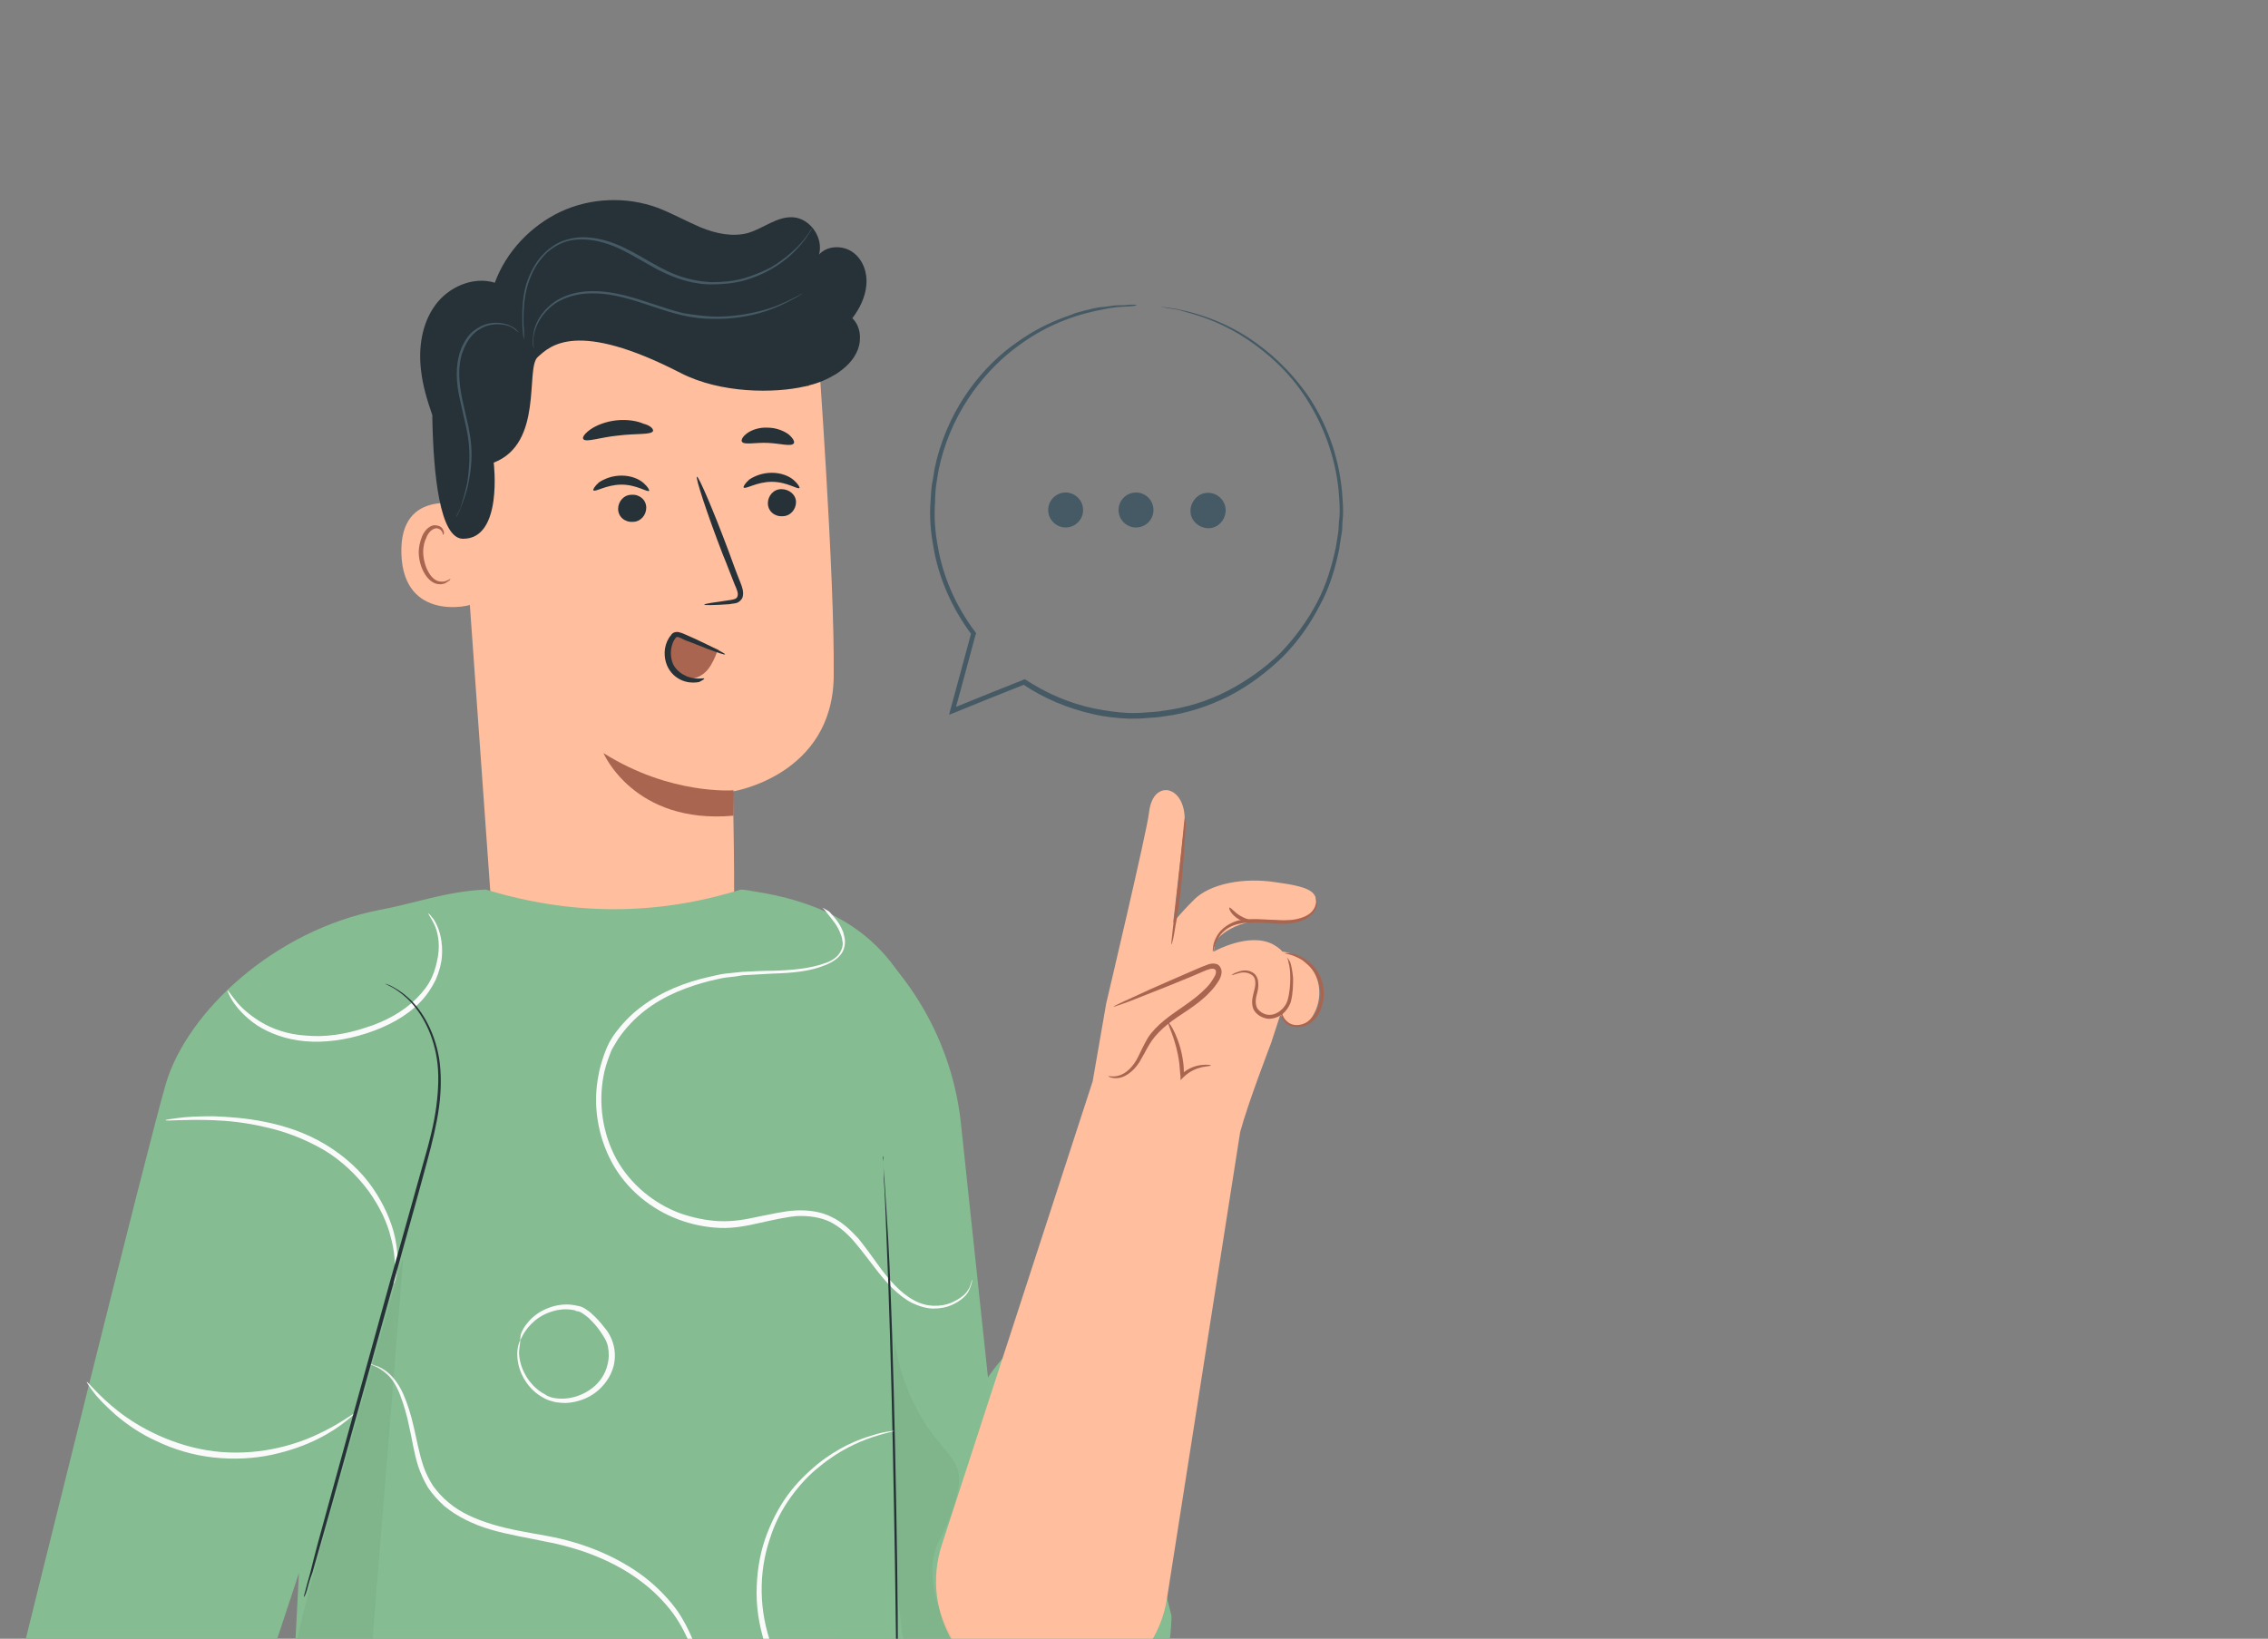 <svg width="238" height="172" viewBox="0 0 238 172" fill="none" xmlns="http://www.w3.org/2000/svg">
<rect x="0" y="0" width="238" height="172" fill="#808080" stroke="none"/>
<g clip-path="url(#clip0)">
<path d="M100.84 117.93L103.676 144.566C103.676 144.566 109.229 136.102 113.01 139.89C116.613 143.501 122.934 169.605 122.934 169.605C122.934 169.605 122.993 178.128 118.503 180.378C104.03 187.599 87.844 173.985 87.844 173.985L90.148 97.805C96.173 102.895 100.013 110.117 100.84 117.93Z" fill="#85BC91"/>
<path d="M51.868 99.403L76.975 97.39C77.152 94.431 76.916 83.066 76.916 83.066C76.916 83.066 87.372 81.408 87.49 70.99C87.608 60.573 85.836 36.481 85.836 36.481C73.726 31.272 59.784 33.048 49.328 41.098L47.792 42.282L51.868 99.403Z" fill="#FFBE9D"/>
<path d="M76.975 82.947C76.975 82.947 70.358 83.48 63.328 79.041C63.328 79.041 66.518 86.558 76.975 85.611V82.947Z" fill="#AA6550"/>
<path d="M49.091 53.114C48.914 53.055 41.884 50.983 42.121 58.146C42.357 65.308 49.446 63.591 49.505 63.414C49.505 63.177 49.091 53.114 49.091 53.114Z" fill="#FFBE9D"/>
<path d="M47.26 60.75C47.201 60.75 47.142 60.868 46.905 60.928C46.728 61.046 46.374 61.105 45.96 60.987C45.192 60.75 44.542 59.566 44.424 58.264C44.365 57.613 44.483 56.962 44.72 56.488C44.897 55.956 45.251 55.6 45.606 55.482C45.96 55.364 46.255 55.6 46.374 55.778C46.492 55.956 46.433 56.133 46.492 56.133C46.492 56.133 46.669 56.015 46.551 55.719C46.492 55.6 46.433 55.423 46.255 55.304C46.078 55.186 45.842 55.127 45.547 55.127C45.015 55.186 44.542 55.719 44.306 56.252C44.07 56.843 43.893 57.554 43.952 58.264C44.07 59.685 44.838 61.046 45.842 61.283C46.374 61.401 46.787 61.224 46.964 61.046C47.26 60.928 47.26 60.75 47.26 60.75Z" fill="#AA6550"/>
<path d="M83.532 52.7C83.532 53.469 82.942 54.18 82.115 54.18C81.287 54.239 80.579 53.647 80.579 52.818C80.579 52.049 81.169 51.339 81.996 51.339C82.823 51.339 83.532 51.931 83.532 52.7Z" fill="#263238"/>
<path d="M83.886 51.22C83.709 51.398 82.587 50.569 80.992 50.569C79.397 50.569 78.215 51.398 78.038 51.161C77.979 51.102 78.156 50.747 78.629 50.332C79.16 49.977 79.988 49.622 80.992 49.622C81.996 49.622 82.823 49.977 83.296 50.392C83.768 50.806 83.946 51.161 83.886 51.22Z" fill="#263238"/>
<path d="M67.818 53.292C67.818 54.061 67.228 54.772 66.401 54.772C65.573 54.831 64.865 54.239 64.865 53.41C64.865 52.641 65.455 51.931 66.282 51.931C67.109 51.871 67.818 52.463 67.818 53.292Z" fill="#263238"/>
<path d="M68.114 51.516C67.936 51.694 66.814 50.865 65.219 50.865C63.624 50.865 62.442 51.694 62.265 51.457C62.206 51.398 62.383 51.043 62.856 50.628C63.388 50.273 64.215 49.918 65.219 49.918C66.223 49.918 67.05 50.273 67.523 50.688C67.995 51.102 68.173 51.457 68.114 51.516Z" fill="#263238"/>
<path d="M73.903 63.473C73.903 63.355 74.907 63.236 76.502 62.999C76.915 62.94 77.329 62.881 77.388 62.585C77.506 62.289 77.329 61.875 77.093 61.342C76.679 60.336 76.325 59.33 75.852 58.205C74.139 53.766 72.957 50.096 73.135 50.036C73.312 49.977 74.848 53.529 76.502 57.968C76.915 59.093 77.27 60.099 77.683 61.105C77.861 61.579 78.097 62.112 77.92 62.703C77.802 62.999 77.506 63.236 77.27 63.295C77.034 63.355 76.797 63.355 76.561 63.414C74.907 63.532 73.903 63.532 73.903 63.473Z" fill="#263238"/>
<path d="M68.527 45.242C68.35 45.656 66.755 45.479 64.865 45.715C62.974 45.893 61.438 46.485 61.202 46.071C61.084 45.893 61.379 45.479 61.97 45.064C62.561 44.65 63.565 44.236 64.688 44.117C65.81 43.999 66.873 44.176 67.523 44.472C68.232 44.65 68.586 45.005 68.527 45.242Z" fill="#263238"/>
<path d="M83.296 46.544C83 46.899 81.878 46.544 80.578 46.485C79.278 46.426 78.097 46.722 77.861 46.367C77.743 46.189 77.92 45.834 78.392 45.479C78.865 45.123 79.692 44.828 80.578 44.887C81.464 44.887 82.291 45.242 82.764 45.597C83.237 46.011 83.414 46.367 83.296 46.544Z" fill="#263238"/>
<path d="M90.916 29.911C91.034 28.609 90.562 27.247 89.499 26.478C88.435 25.708 86.781 25.768 85.954 26.715C86.427 24.939 85.009 22.926 83.237 22.808C81.523 22.69 80.106 23.992 78.452 24.465C76.857 24.88 75.144 24.524 73.549 23.873C72.013 23.222 70.536 22.394 69 21.802C65.751 20.618 62.029 20.736 58.839 22.216C55.708 23.696 53.109 26.419 51.927 29.674C49.623 28.964 47.024 30.148 45.665 32.042C44.248 33.995 43.893 36.541 44.188 38.908C44.366 40.507 44.838 42.045 45.37 43.584C45.37 43.703 45.37 43.88 45.37 43.999C45.488 49.74 46.138 56.488 48.56 56.548C52.813 56.607 51.809 48.557 51.809 48.557C57.067 46.544 55.117 38.672 56.417 37.488C57.717 36.304 60.493 33.522 71.422 39.145C75.675 41.335 81.346 41.276 84.418 40.566C84.536 40.566 84.595 40.507 84.714 40.507H84.773C84.832 40.507 84.832 40.507 84.891 40.447C85.895 40.211 86.84 39.796 87.726 39.263C88.731 38.612 89.617 37.784 90.03 36.659C90.444 35.534 90.266 34.173 89.439 33.403C90.207 32.397 90.798 31.213 90.916 29.911Z" fill="#263238"/>
<path d="M31.369 165.106L30.601 179.963L28.829 201.273H95.937L93.043 169.723L98.773 119.943C98.3 102.362 91.507 95.023 77.743 93.365C77.624 93.365 78.924 93.543 78.806 93.484C76.915 93.247 78.806 93.484 77.743 93.365C68.822 96.147 59.902 96.088 50.982 93.365C46.847 93.543 43.42 94.845 39.876 95.496C28.77 97.627 19.672 106.21 17.427 113.668C15.596 119.824 2.423 173.156 2.423 173.156H28.711L31.369 165.106Z" fill="#85BC91"/>
<path d="M75.261 68.386C75.025 69.037 74.73 69.688 74.316 70.221C73.903 70.754 73.253 71.168 72.603 71.227C71.894 71.286 71.185 70.813 70.772 70.221C70.358 69.629 70.24 68.859 70.24 68.149C70.299 67.498 70.594 66.729 71.244 66.61C71.54 66.551 71.776 66.669 72.012 66.788C73.135 67.261 74.316 67.735 75.439 68.208" fill="#AA6550"/>
<path d="M73.903 71.227C73.903 71.109 73.135 71.405 72.071 70.99C71.54 70.754 71.008 70.399 70.653 69.748C70.358 69.096 70.299 68.268 70.594 67.498C70.653 67.321 70.772 67.143 70.89 66.965C71.008 66.847 71.008 66.847 71.126 66.847C71.244 66.906 71.481 66.965 71.658 67.084C71.835 67.143 72.012 67.261 72.249 67.321C72.957 67.617 73.666 67.853 74.198 68.09C75.32 68.504 76.029 68.741 76.088 68.682C76.147 68.623 75.439 68.268 74.375 67.735C73.844 67.498 73.194 67.143 72.485 66.847C72.308 66.788 72.13 66.669 71.953 66.61C71.776 66.551 71.599 66.433 71.303 66.374C71.185 66.314 70.949 66.314 70.772 66.374C70.594 66.433 70.476 66.551 70.417 66.669C70.24 66.847 70.122 67.084 70.004 67.321C69.59 68.268 69.708 69.333 70.122 70.103C70.535 70.872 71.244 71.346 71.894 71.523C72.485 71.701 73.076 71.642 73.371 71.582C73.725 71.405 73.903 71.287 73.903 71.227Z" fill="#263238"/>
<path d="M98.832 162.147L114.664 113.491L116.082 105.322C116.082 105.322 120.394 87.091 120.571 85.315C120.808 83.243 121.871 82.829 122.58 82.947C123.761 83.184 124.47 84.723 124.293 86.499C124.234 87.091 123.112 96.858 123.112 96.858C123.112 96.858 123.643 96.088 125.297 94.431C126.951 92.773 130.437 92.063 133.863 92.596C137.348 93.069 138.235 93.543 138.116 94.904C138.057 95.437 137.703 95.851 137.289 96.147C136.58 96.621 135.753 96.798 134.926 96.68C129.373 95.97 127.542 98.811 127.542 98.811L127.365 99.876C127.365 99.876 131.027 97.805 133.568 99.107C133.981 99.344 134.336 99.58 134.572 99.876C136.049 100.054 137.408 101.001 138.057 102.362C138.707 103.783 138.53 105.5 137.644 106.802C137.23 107.394 136.462 107.926 135.753 107.69C135.399 107.571 135.104 107.275 134.808 106.979C134.69 106.802 134.513 106.683 134.336 106.565L133.39 109.465C133.39 109.465 130.909 115.917 130.141 118.818L122.462 167.77C121.398 174.577 114.959 179.135 108.225 177.951C101.018 176.767 96.528 169.25 98.832 162.147Z" fill="#FFBE9D"/>
<path d="M116.318 113.017C117.322 113.431 118.445 112.78 119.095 111.952C119.744 111.123 120.099 110.057 120.69 109.169C122.462 106.506 126.065 105.559 127.72 102.777C127.956 102.422 128.133 101.83 127.779 101.534C127.483 101.238 127.011 101.415 126.597 101.534C123.348 102.895 120.099 104.257 116.909 105.618" fill="#FFBE9D"/>
<path d="M116.85 105.677C116.85 105.618 117.204 105.44 117.854 105.144C118.504 104.848 119.508 104.375 120.689 103.842C121.93 103.309 123.348 102.658 124.884 102.007C125.297 101.83 125.711 101.652 126.124 101.474C126.538 101.356 127.01 101.001 127.66 101.179C128.015 101.297 128.192 101.711 128.192 102.007C128.192 102.303 128.074 102.599 127.956 102.836C127.66 103.309 127.365 103.724 127.01 104.079C125.593 105.618 123.82 106.447 122.521 107.512C121.871 108.045 121.28 108.637 120.867 109.229C120.453 109.821 120.158 110.472 119.803 111.064C119.213 112.247 118.208 113.017 117.44 113.135C116.672 113.254 116.259 112.958 116.318 112.958C116.318 112.899 116.731 113.076 117.381 112.899C118.09 112.721 118.917 112.011 119.449 110.886C119.744 110.294 120.04 109.643 120.453 108.933C120.867 108.282 121.516 107.63 122.166 107.098C123.525 105.973 125.238 105.085 126.597 103.665C126.951 103.309 127.188 102.954 127.424 102.54C127.66 102.185 127.66 101.77 127.424 101.711C127.188 101.593 126.715 101.77 126.302 101.948C125.888 102.126 125.474 102.303 125.061 102.481C123.466 103.132 122.048 103.724 120.808 104.197C119.567 104.671 118.622 105.085 117.913 105.322C117.263 105.559 116.85 105.677 116.85 105.677Z" fill="#AA6550"/>
<path d="M127.306 99.876C127.365 99.876 127.365 99.048 128.133 98.041C128.546 97.568 129.137 97.153 129.964 96.976C130.732 96.798 131.677 96.798 132.622 96.858C133.568 96.917 134.513 97.035 135.399 96.917C136.285 96.798 136.994 96.561 137.525 96.088C138.057 95.674 138.234 95.082 138.234 94.727C138.234 94.371 138.116 94.194 138.116 94.194C138.057 94.194 138.116 94.371 138.116 94.727C138.057 95.082 137.88 95.555 137.407 95.91C136.935 96.266 136.167 96.502 135.399 96.561C134.572 96.621 133.686 96.561 132.681 96.502C131.736 96.443 130.732 96.443 129.905 96.621C129.078 96.858 128.369 97.331 127.955 97.864C127.542 98.397 127.365 98.929 127.306 99.284C127.247 99.699 127.247 99.876 127.306 99.876Z" fill="#AA6550"/>
<path d="M124.352 85.848C124.293 85.848 124.234 86.558 124.115 87.801C123.997 89.103 123.82 90.701 123.643 92.477C123.466 94.253 123.288 95.792 123.111 97.153C122.993 98.337 122.875 99.107 122.934 99.107C122.993 99.107 123.17 98.397 123.347 97.213C123.584 96.029 123.82 94.371 123.997 92.537C124.174 90.701 124.293 89.044 124.352 87.86C124.47 86.617 124.411 85.848 124.352 85.848Z" fill="#AA6550"/>
<path d="M129.255 102.362C129.255 102.362 129.492 102.303 129.846 102.185C130.2 102.066 130.791 101.948 131.323 102.303C131.618 102.481 131.736 102.777 131.736 103.191C131.736 103.546 131.618 103.961 131.5 104.434C131.382 104.908 131.323 105.44 131.559 105.973C131.854 106.506 132.386 106.802 132.977 106.92C133.568 106.979 134.158 106.743 134.572 106.447C134.985 106.092 135.281 105.677 135.458 105.144C135.694 104.197 135.694 103.369 135.694 102.658C135.635 101.948 135.517 101.356 135.399 101.001C135.222 100.646 135.045 100.468 135.045 100.468C135.045 100.468 135.163 100.646 135.222 101.06C135.34 101.415 135.399 102.007 135.399 102.658C135.399 103.369 135.34 104.197 135.104 105.026C134.867 105.796 133.981 106.624 133.036 106.506C132.563 106.447 132.15 106.151 131.914 105.796C131.736 105.381 131.736 104.967 131.854 104.493C131.973 104.079 132.091 103.605 132.032 103.132C132.032 102.718 131.795 102.244 131.441 102.066C130.732 101.652 130.082 101.948 129.728 102.066C129.432 102.185 129.255 102.303 129.255 102.362Z" fill="#AA6550"/>
<path d="M134.454 106.032C134.454 106.032 134.335 106.21 134.454 106.565C134.513 106.92 134.808 107.453 135.458 107.69C136.108 107.926 136.994 107.808 137.644 107.275C138.352 106.743 138.766 105.796 138.884 104.789C139.002 103.783 138.766 102.836 138.352 102.126C137.939 101.356 137.289 100.883 136.757 100.527C136.226 100.231 135.694 100.054 135.34 100.054C134.985 99.995 134.808 100.054 134.808 100.054C134.808 100.113 135.576 100.113 136.639 100.764C137.112 101.119 137.703 101.593 138.057 102.303C138.412 103.014 138.648 103.901 138.53 104.789C138.412 105.677 138.057 106.506 137.466 107.039C136.876 107.571 136.108 107.69 135.576 107.512C135.044 107.335 134.749 106.92 134.631 106.624C134.454 106.269 134.513 106.032 134.454 106.032Z" fill="#AA6550"/>
<path d="M127.069 111.833C127.069 111.774 126.715 111.715 126.124 111.774C125.533 111.833 124.706 112.07 123.938 112.78L124.234 112.899C124.234 112.484 124.234 112.011 124.175 111.596C123.879 109.051 122.698 107.216 122.58 107.335C122.462 107.394 123.466 109.169 123.761 111.656C123.82 112.129 123.82 112.543 123.879 112.958V113.372L124.175 113.076C124.825 112.425 125.592 112.129 126.124 112.011C126.715 111.892 127.069 111.892 127.069 111.833Z" fill="#AA6550"/>
<path d="M129.019 95.259C128.901 95.319 129.196 96.029 130.023 96.502C130.85 96.976 131.618 96.858 131.618 96.739C131.618 96.621 130.909 96.561 130.2 96.147C129.551 95.792 129.137 95.2 129.019 95.259Z" fill="#AA6550"/>
<path d="M86.308 95.259C86.308 95.259 86.544 95.496 86.899 95.97C87.253 96.443 87.903 97.094 88.258 98.16C88.376 98.397 88.376 98.692 88.435 98.988C88.435 99.284 88.376 99.58 88.199 99.876C87.903 100.468 87.253 100.883 86.485 101.119C85.008 101.652 83.118 101.83 81.11 101.889C80.105 101.889 78.983 101.948 77.861 102.007C77.27 102.066 76.738 102.126 76.147 102.185C75.557 102.244 74.966 102.422 74.375 102.54C72.012 103.073 69.472 104.02 67.286 105.677C66.164 106.506 65.159 107.571 64.332 108.755C64.155 109.051 63.919 109.406 63.801 109.702C63.624 110.057 63.505 110.412 63.387 110.708C63.151 111.419 62.915 112.129 62.797 112.899C62.206 115.858 62.678 119.173 64.214 122.014C65.75 124.855 68.35 126.927 71.185 127.993C72.603 128.525 74.08 128.821 75.557 128.88C77.034 128.94 78.451 128.644 79.751 128.348C81.11 128.052 82.35 127.756 83.591 127.637C84.831 127.578 86.072 127.756 87.076 128.229C88.139 128.762 88.966 129.532 89.675 130.36C90.384 131.189 91.034 132.077 91.684 132.906C92.924 134.563 94.224 135.984 95.701 136.753C96.469 137.108 97.237 137.345 97.946 137.345C98.655 137.345 99.305 137.227 99.836 136.99C100.368 136.753 100.84 136.457 101.136 136.161C101.49 135.865 101.668 135.51 101.786 135.214C102.022 134.622 102.022 134.326 102.022 134.326C101.963 134.326 101.963 134.622 101.727 135.155C101.608 135.392 101.372 135.747 101.077 135.984C100.722 136.28 100.309 136.516 99.777 136.753C98.714 137.167 97.237 137.227 95.878 136.457C94.46 135.688 93.22 134.267 92.038 132.61C91.448 131.781 90.798 130.893 90.089 130.005C89.321 129.176 88.435 128.289 87.312 127.756C86.19 127.164 84.831 126.986 83.532 127.046C82.232 127.105 80.873 127.46 79.574 127.697C78.274 127.993 76.915 128.229 75.498 128.17C74.139 128.111 72.721 127.815 71.362 127.341C68.645 126.335 66.164 124.323 64.687 121.659C63.21 118.936 62.797 115.799 63.328 112.958C63.446 112.247 63.683 111.537 63.919 110.886C64.037 110.531 64.155 110.235 64.332 109.939C64.51 109.643 64.687 109.347 64.864 109.051C65.632 107.926 66.577 106.92 67.641 106.091C69.767 104.434 72.189 103.546 74.493 102.954C75.084 102.836 75.675 102.658 76.207 102.599C76.797 102.54 77.329 102.481 77.92 102.362C79.042 102.303 80.105 102.244 81.11 102.185C83.177 102.126 85.068 101.948 86.603 101.297C87.371 101.001 88.08 100.527 88.435 99.876C88.612 99.521 88.671 99.166 88.671 98.811C88.671 98.456 88.553 98.16 88.494 97.864C88.08 96.739 87.371 96.088 87.017 95.674C86.604 95.437 86.308 95.259 86.308 95.259Z" fill="#FAFAFA"/>
<path d="M41.353 134.741C41.353 134.741 41.53 134.267 41.648 133.438C41.766 132.55 41.766 131.248 41.412 129.709C41.057 128.17 40.289 126.394 39.108 124.678C37.926 122.961 36.213 121.363 34.146 120.12C32.078 118.877 29.892 118.167 27.825 117.752C25.816 117.338 23.926 117.22 22.39 117.16C20.854 117.16 19.554 117.22 18.727 117.338C17.841 117.456 17.369 117.516 17.369 117.575C17.369 117.693 19.318 117.456 22.39 117.575C23.926 117.634 25.757 117.812 27.766 118.285C29.715 118.699 31.842 119.469 33.909 120.653C35.918 121.837 37.513 123.435 38.694 125.033C39.876 126.69 40.644 128.348 40.998 129.828C41.412 131.307 41.471 132.55 41.412 133.438C41.353 134.267 41.294 134.741 41.353 134.741Z" fill="#FAFAFA"/>
<path d="M9.098 145.04C9.098 145.04 9.275 145.454 9.807 146.105C10.279 146.757 11.106 147.585 12.17 148.532C13.292 149.479 14.71 150.486 16.423 151.255C18.136 152.084 20.204 152.735 22.39 152.972C24.575 153.209 26.702 153.09 28.592 152.676C30.483 152.262 32.078 151.67 33.377 151.018C34.677 150.367 35.622 149.716 36.272 149.184C36.922 148.71 37.217 148.355 37.217 148.355C37.158 148.236 35.8 149.42 33.2 150.604C30.66 151.788 26.761 152.853 22.449 152.321C18.195 151.788 14.592 149.835 12.406 148.118C10.22 146.401 9.157 144.922 9.098 145.04Z" fill="#FAFAFA"/>
<path d="M38.753 143.146C38.753 143.146 38.93 143.205 39.285 143.383C39.639 143.501 40.111 143.797 40.643 144.271C41.175 144.744 41.648 145.514 42.002 146.461C42.356 147.408 42.711 148.532 42.947 149.775C43.242 151.018 43.42 152.439 43.892 153.919C44.129 154.629 44.483 155.399 44.897 156.109C45.369 156.819 45.96 157.47 46.61 158.062C47.968 159.187 49.682 160.016 51.513 160.548C53.344 161.081 55.235 161.377 57.184 161.791C61.024 162.502 64.568 163.922 67.286 165.994C68.644 167 69.767 168.184 70.653 169.368C71.539 170.611 72.13 171.854 72.602 173.097C73.43 175.524 73.43 177.655 73.252 179.076C73.016 180.496 72.721 181.266 72.78 181.266C72.78 181.266 72.898 181.088 73.016 180.733C73.075 180.555 73.193 180.319 73.252 180.082C73.37 179.786 73.43 179.49 73.489 179.135C73.784 177.714 73.843 175.524 73.016 172.979C72.602 171.736 71.953 170.374 71.126 169.131C70.24 167.888 69.058 166.645 67.699 165.58C64.923 163.449 61.319 161.91 57.361 161.2C55.412 160.844 53.521 160.548 51.749 160.016C49.977 159.483 48.323 158.773 47.082 157.707C46.432 157.174 45.901 156.583 45.428 155.931C45.015 155.28 44.66 154.57 44.424 153.86C43.951 152.439 43.715 151.018 43.42 149.775C43.124 148.473 42.77 147.349 42.356 146.401C41.943 145.454 41.411 144.685 40.82 144.152C40.289 143.679 39.698 143.383 39.344 143.323C38.989 143.146 38.753 143.146 38.753 143.146Z" fill="#FAFAFA"/>
<path d="M54.585 140.66C54.585 140.66 54.349 141.074 54.29 141.844C54.231 142.672 54.408 143.915 55.235 145.099C55.648 145.691 56.239 146.283 57.007 146.697C57.362 146.934 57.834 147.053 58.307 147.171C58.779 147.23 59.252 147.289 59.725 147.23C60.729 147.112 61.733 146.757 62.56 146.105C63.387 145.454 64.096 144.507 64.391 143.383C64.569 142.672 64.569 141.903 64.391 141.193C64.214 140.482 63.86 139.831 63.446 139.358C63.033 138.825 62.619 138.351 62.147 137.937C61.91 137.7 61.674 137.523 61.379 137.345C61.083 137.167 60.788 137.049 60.434 137.049L60.374 137.582C60.493 137.582 60.552 137.641 60.67 137.641L60.788 137.108C59.606 136.753 58.425 136.931 57.539 137.286C56.594 137.641 55.944 138.174 55.471 138.706C54.999 139.239 54.762 139.713 54.644 140.068C54.585 140.482 54.585 140.66 54.585 140.66C54.644 140.719 54.821 139.89 55.767 138.943C56.239 138.47 56.889 137.996 57.775 137.7C58.602 137.404 59.666 137.286 60.729 137.641L60.847 137.108C60.729 137.108 60.67 137.049 60.552 137.049L60.493 137.582C60.906 137.641 61.379 137.996 61.792 138.351C62.206 138.766 62.619 139.18 62.974 139.713C63.328 140.245 63.683 140.719 63.801 141.37C63.919 141.962 63.919 142.613 63.742 143.264C63.505 144.271 62.915 145.099 62.147 145.691C61.379 146.283 60.493 146.638 59.606 146.757C59.193 146.816 58.72 146.816 58.307 146.757C57.893 146.697 57.48 146.579 57.184 146.342C56.475 145.987 55.944 145.454 55.53 144.922C54.703 143.797 54.467 142.672 54.467 141.903C54.526 141.133 54.644 140.66 54.585 140.66Z" fill="#FAFAFA"/>
<path d="M92.688 121.304C92.688 121.304 92.688 121.363 92.688 121.481C92.688 121.6 92.688 121.777 92.688 121.955C92.688 122.369 92.747 122.961 92.747 123.731C92.865 125.27 92.924 127.519 93.043 130.301C93.279 135.865 93.515 143.501 93.692 151.966C93.87 160.43 93.988 168.125 94.047 173.63C94.106 176.412 94.106 178.602 94.165 180.2C94.165 180.97 94.165 181.562 94.224 181.976C94.224 182.154 94.224 182.331 94.224 182.45C94.224 182.568 94.224 182.627 94.224 182.627C94.224 182.627 94.224 182.568 94.224 182.45C94.224 182.331 94.224 182.154 94.224 181.976C94.224 181.562 94.224 180.97 94.224 180.2C94.224 178.602 94.224 176.412 94.224 173.63C94.224 168.066 94.106 160.43 93.929 151.966C93.751 143.501 93.515 135.806 93.22 130.301C93.043 127.519 92.924 125.27 92.806 123.731C92.747 122.961 92.688 122.369 92.688 121.955C92.688 121.777 92.629 121.6 92.629 121.481C92.688 121.363 92.688 121.304 92.688 121.304Z" fill="#263238"/>
<g opacity="0.2">
<path opacity="0.2" d="M103.971 176.353C100.663 177.951 96.351 174.873 94.697 171.677C94.697 171.677 93.81 164.514 93.929 160.844C94.165 154.096 93.633 147.349 93.87 140.601C94.401 144.626 96.055 148.473 98.714 151.61C99.422 152.439 100.25 153.327 100.545 154.392C101.017 156.346 99.541 159.838 98.595 161.614C95.642 167 102.081 176.412 103.794 176.234" fill="black"/>
</g>
<g opacity="0.2">
<path opacity="0.2" d="M42.298 132.195C41.234 145.691 40.112 159.187 39.049 172.683C38.931 173.985 38.812 175.287 38.34 176.412C37.867 177.596 36.863 178.661 35.623 178.898C33.732 179.312 31.842 177.655 31.31 175.761C30.778 173.867 31.192 171.854 31.665 169.96C32.492 166.704 33.378 163.508 34.264 160.312C36.922 151.018 39.521 141.666 42.18 132.373" fill="black"/>
</g>
<path d="M79.337 201.332C79.396 201.273 78.806 200.681 78.451 199.201C78.097 197.721 78.333 195.472 79.456 193.045C79.987 191.802 80.814 190.559 81.582 189.138C82.35 187.718 83.177 186.179 83.591 184.344C84.004 182.509 83.768 180.496 83.177 178.602C82.586 176.708 81.759 174.814 81.05 172.92C79.574 169.072 79.633 164.988 80.755 161.614C81.287 159.897 82.055 158.417 83 157.115C83.945 155.813 84.949 154.748 86.013 153.919C88.08 152.202 90.148 151.314 91.566 150.841C92.984 150.367 93.811 150.249 93.811 150.19C93.811 150.19 93.574 150.19 93.22 150.249C92.806 150.308 92.216 150.427 91.507 150.663C90.03 151.078 87.903 151.966 85.776 153.682C84.713 154.57 83.591 155.635 82.645 156.938C81.7 158.24 80.873 159.838 80.282 161.555C79.692 163.271 79.396 165.225 79.396 167.237C79.396 169.25 79.81 171.321 80.519 173.275C81.228 175.228 82.114 177.122 82.645 178.957C83.236 180.792 83.413 182.686 83.059 184.403C82.705 186.119 81.937 187.658 81.169 189.079C80.401 190.5 79.633 191.743 79.101 193.045C77.979 195.59 77.861 197.958 78.274 199.438C78.451 200.207 78.806 200.74 78.983 201.036C79.16 201.154 79.337 201.332 79.337 201.332Z" fill="#FAFAFA"/>
<path d="M23.866 103.961C23.866 103.961 23.984 104.434 24.457 105.144C24.93 105.855 25.756 106.802 26.997 107.631C28.297 108.459 30.01 109.11 32.018 109.288C34.027 109.465 36.272 109.17 38.458 108.459C40.643 107.749 42.652 106.683 44.07 105.204C44.778 104.493 45.31 103.665 45.724 102.836C46.078 102.007 46.314 101.179 46.373 100.409C46.492 98.87 46.137 97.627 45.724 96.858C45.605 96.68 45.546 96.502 45.428 96.384C45.31 96.266 45.251 96.147 45.192 96.088C45.015 95.91 44.956 95.851 44.956 95.851C44.897 95.91 45.192 96.266 45.546 96.976C45.901 97.686 46.196 98.929 45.96 100.35C45.842 101.06 45.665 101.83 45.31 102.599C44.956 103.369 44.424 104.079 43.715 104.789C42.356 106.151 40.466 107.216 38.339 107.867C36.213 108.578 34.086 108.874 32.136 108.696C30.187 108.578 28.533 107.986 27.293 107.216C26.052 106.447 25.166 105.618 24.693 104.967C24.162 104.316 23.925 103.901 23.866 103.961Z" fill="#FAFAFA"/>
<path d="M31.96 167.592C31.96 167.592 31.96 167.533 32.019 167.415C32.078 167.296 32.137 167.119 32.196 166.941C32.314 166.468 32.492 165.817 32.787 165.047C33.26 163.33 33.968 160.963 34.795 158.003C36.45 152.025 38.753 143.797 41.294 134.681C42.534 130.124 43.775 125.803 44.838 121.837C45.37 119.883 45.842 117.93 46.079 116.154C46.315 114.319 46.315 112.603 46.079 111.064C45.547 107.986 44.07 105.736 42.711 104.612C42.062 104.02 41.471 103.724 41.057 103.487C40.88 103.428 40.703 103.309 40.585 103.309C40.467 103.25 40.407 103.25 40.407 103.25C40.407 103.309 41.353 103.546 42.652 104.73C43.893 105.855 45.37 108.045 45.842 111.123C46.079 112.662 46.02 114.319 45.783 116.154C45.547 117.93 45.074 119.824 44.484 121.837C43.361 125.803 42.18 130.124 40.88 134.681C38.34 143.797 36.095 152.025 34.441 158.003C33.614 160.963 32.964 163.39 32.551 165.106C32.314 165.935 32.137 166.586 32.019 167.06C31.96 167.296 31.901 167.415 31.901 167.592C31.96 167.533 31.96 167.592 31.96 167.592Z" fill="#263238"/>
<path d="M56.003 36.541C56.062 36.541 55.885 36.067 56.003 35.297C56.121 34.528 56.535 33.344 57.657 32.338C58.72 31.332 60.434 30.74 62.383 30.799C64.332 30.799 66.341 31.45 68.468 32.16C69.531 32.516 70.594 32.871 71.658 33.107C72.721 33.344 73.725 33.463 74.73 33.463C76.679 33.522 78.451 33.226 79.869 32.811C81.287 32.397 82.35 31.864 83.118 31.45C83.472 31.272 83.768 31.095 83.945 30.977C84.122 30.858 84.24 30.799 84.181 30.799C84.181 30.799 83.768 31.036 83.059 31.391C82.35 31.746 81.228 32.279 79.81 32.634C78.392 32.989 76.679 33.285 74.73 33.226C73.784 33.167 72.78 33.048 71.717 32.871C70.713 32.634 69.649 32.279 68.586 31.924C66.459 31.213 64.391 30.562 62.383 30.562C60.434 30.503 58.602 31.154 57.539 32.219C56.416 33.226 56.003 34.469 55.944 35.297C55.826 36.067 56.003 36.541 56.003 36.541Z" fill="#455A64"/>
<path d="M47.91 54.239C47.91 54.239 47.969 54.18 48.028 54.002C48.087 53.884 48.205 53.647 48.323 53.351C48.559 52.759 48.914 51.871 49.15 50.747C49.386 49.622 49.564 48.202 49.446 46.722C49.327 45.183 48.855 43.584 48.5 41.868C48.146 40.151 48.028 38.494 48.5 37.073C48.737 36.363 49.091 35.712 49.505 35.238C49.918 34.765 50.509 34.41 50.981 34.232C52.045 33.877 52.99 34.054 53.581 34.291C54.112 34.587 54.349 34.883 54.408 34.883C54.408 34.883 54.23 34.528 53.64 34.232C53.049 33.936 52.045 33.699 50.922 34.054C50.391 34.232 49.8 34.587 49.327 35.061C48.855 35.593 48.5 36.245 48.264 36.955C47.791 38.435 47.85 40.211 48.264 41.927C48.618 43.644 49.091 45.242 49.209 46.722C49.327 48.202 49.209 49.563 49.032 50.688C48.796 51.812 48.5 52.7 48.323 53.292C48.028 53.884 47.85 54.239 47.91 54.239Z" fill="#455A64"/>
<path d="M54.998 35.712C54.998 35.712 54.998 35.593 54.998 35.297C54.998 35.002 54.998 34.587 54.939 34.114C54.939 33.107 54.88 31.568 55.412 29.793C55.707 28.905 56.121 27.958 56.83 27.129C57.48 26.3 58.484 25.59 59.606 25.294C60.788 24.998 62.087 25.116 63.328 25.472C64.628 25.827 65.809 26.478 67.05 27.188C68.29 27.898 69.472 28.609 70.771 29.082C72.012 29.556 73.371 29.852 74.611 29.852C75.852 29.852 77.033 29.733 78.097 29.438C79.16 29.142 80.105 28.727 80.932 28.254C82.586 27.307 83.65 26.182 84.299 25.353C84.654 24.939 84.831 24.584 85.008 24.347C85.126 24.11 85.245 23.992 85.186 23.992C85.186 23.992 85.067 24.11 84.949 24.347C84.772 24.584 84.595 24.88 84.24 25.294C83.59 26.064 82.468 27.129 80.873 28.076C80.046 28.49 79.101 28.905 78.097 29.201C77.033 29.497 75.911 29.615 74.67 29.615C73.43 29.556 72.189 29.319 70.948 28.846C69.708 28.372 68.526 27.662 67.286 26.951C66.045 26.241 64.805 25.59 63.505 25.235C62.206 24.88 60.847 24.761 59.606 25.116C58.366 25.412 57.361 26.241 56.653 27.07C55.944 27.958 55.53 28.905 55.235 29.793C54.703 31.628 54.821 33.167 54.821 34.232C54.88 34.765 54.88 35.179 54.939 35.416C54.998 35.534 54.998 35.712 54.998 35.712Z" fill="#455A64"/>
<path d="M113.659 53.529C113.659 54.535 112.832 55.364 111.827 55.364C110.823 55.364 109.996 54.535 109.996 53.529C109.996 52.523 110.823 51.694 111.827 51.694C112.832 51.694 113.659 52.523 113.659 53.529Z" fill="#455A64"/>
<path d="M119.212 55.364C118.2 55.364 117.38 54.542 117.38 53.529C117.38 52.515 118.2 51.694 119.212 51.694C120.223 51.694 121.043 52.515 121.043 53.529C121.043 54.542 120.223 55.364 119.212 55.364Z" fill="#455A64"/>
<path d="M128.368 52.642C128.9 53.53 128.546 54.654 127.719 55.187C126.832 55.72 125.71 55.365 125.178 54.536C124.647 53.648 125.001 52.524 125.828 51.991C126.714 51.458 127.837 51.754 128.368 52.642Z" fill="#455A64"/>
<path d="M119.33 32.042C119.33 32.042 119.448 32.042 119.685 32.042C119.98 32.042 120.334 32.042 120.748 32.101C120.984 32.101 121.28 32.101 121.575 32.16C121.87 32.22 122.166 32.22 122.52 32.279C122.875 32.338 123.229 32.397 123.643 32.456C124.056 32.575 124.47 32.634 124.883 32.752C126.655 33.226 128.782 33.995 130.968 35.416C133.154 36.837 135.398 38.849 137.289 41.572C139.12 44.295 140.479 47.728 140.833 51.635C140.892 52.582 141.01 53.588 140.892 54.594C140.833 55.068 140.892 55.6 140.774 56.074C140.715 56.548 140.597 57.08 140.538 57.613C140.124 59.626 139.534 61.697 138.47 63.592C137.466 65.545 136.166 67.38 134.571 68.978C132.917 70.576 131.027 71.997 128.959 73.062C126.833 74.128 124.529 74.897 122.107 75.193C121.516 75.311 120.866 75.312 120.275 75.371C119.685 75.43 119.035 75.43 118.444 75.43C117.203 75.371 115.963 75.252 114.722 74.956C112.064 74.365 109.524 73.299 107.338 71.819H107.574C105.034 72.826 102.494 73.832 100.072 74.838L99.599 75.016L99.718 74.542C100.485 71.76 101.194 69.096 101.903 66.492L101.962 66.61C99.836 63.769 98.477 60.573 97.945 57.376C97.65 55.778 97.532 54.18 97.65 52.641C97.709 51.871 97.709 51.102 97.886 50.392C97.945 50.036 98.004 49.681 98.063 49.267C98.123 48.912 98.241 48.557 98.3 48.202C99.777 42.519 103.262 38.316 106.688 35.949C108.401 34.706 110.115 33.877 111.71 33.285C112.123 33.167 112.478 32.989 112.832 32.871C113.186 32.752 113.541 32.693 113.895 32.575C114.25 32.516 114.545 32.397 114.9 32.338C115.195 32.279 115.49 32.22 115.786 32.22C116.376 32.16 116.849 32.042 117.322 32.042C117.735 32.042 118.149 32.042 118.444 31.983C118.739 31.983 118.976 31.983 119.094 31.983C119.212 32.042 119.33 32.042 119.33 32.042C119.33 32.042 119.271 32.042 119.094 32.101C118.917 32.101 118.68 32.16 118.444 32.16C118.149 32.16 117.794 32.22 117.322 32.22C116.908 32.279 116.376 32.338 115.845 32.456C113.6 32.871 110.292 33.759 106.925 36.245C103.557 38.672 100.131 42.815 98.713 48.379C98.654 48.734 98.536 49.089 98.477 49.444C98.418 49.8 98.359 50.155 98.3 50.51C98.181 51.22 98.123 51.99 98.123 52.759C98.004 54.239 98.123 55.837 98.418 57.376C98.95 60.514 100.308 63.651 102.376 66.374L102.435 66.492L102.376 66.61C101.667 69.215 100.958 71.938 100.19 74.66L99.895 74.365C102.376 73.358 104.857 72.352 107.397 71.346L107.515 71.287L107.633 71.346C109.819 72.766 112.241 73.832 114.841 74.365C116.022 74.601 117.263 74.779 118.444 74.838C119.035 74.838 119.626 74.838 120.275 74.779C120.866 74.72 121.457 74.72 122.048 74.601C124.411 74.305 126.714 73.595 128.782 72.529C130.85 71.464 132.74 70.103 134.335 68.564C135.871 66.965 137.171 65.19 138.175 63.295C139.179 61.401 139.77 59.389 140.183 57.435C140.243 56.962 140.361 56.429 140.42 55.956C140.479 55.482 140.479 54.949 140.538 54.476C140.656 53.47 140.538 52.523 140.479 51.575C140.124 47.787 138.766 44.413 136.993 41.69C135.221 38.968 132.976 37.014 130.85 35.593C128.723 34.173 126.596 33.344 124.883 32.871C124.47 32.752 124.056 32.634 123.643 32.516C123.229 32.456 122.875 32.397 122.52 32.338C122.166 32.279 121.87 32.22 121.575 32.16C121.28 32.101 121.043 32.101 120.748 32.101C120.275 32.042 119.921 32.042 119.685 32.042C119.448 32.042 119.33 32.042 119.33 32.042Z" fill="#455A64"/>
</g>
<defs>
<clipPath id="clip0">
<rect width="238" height="172" fill="white"/>
</clipPath>
</defs>
</svg>
